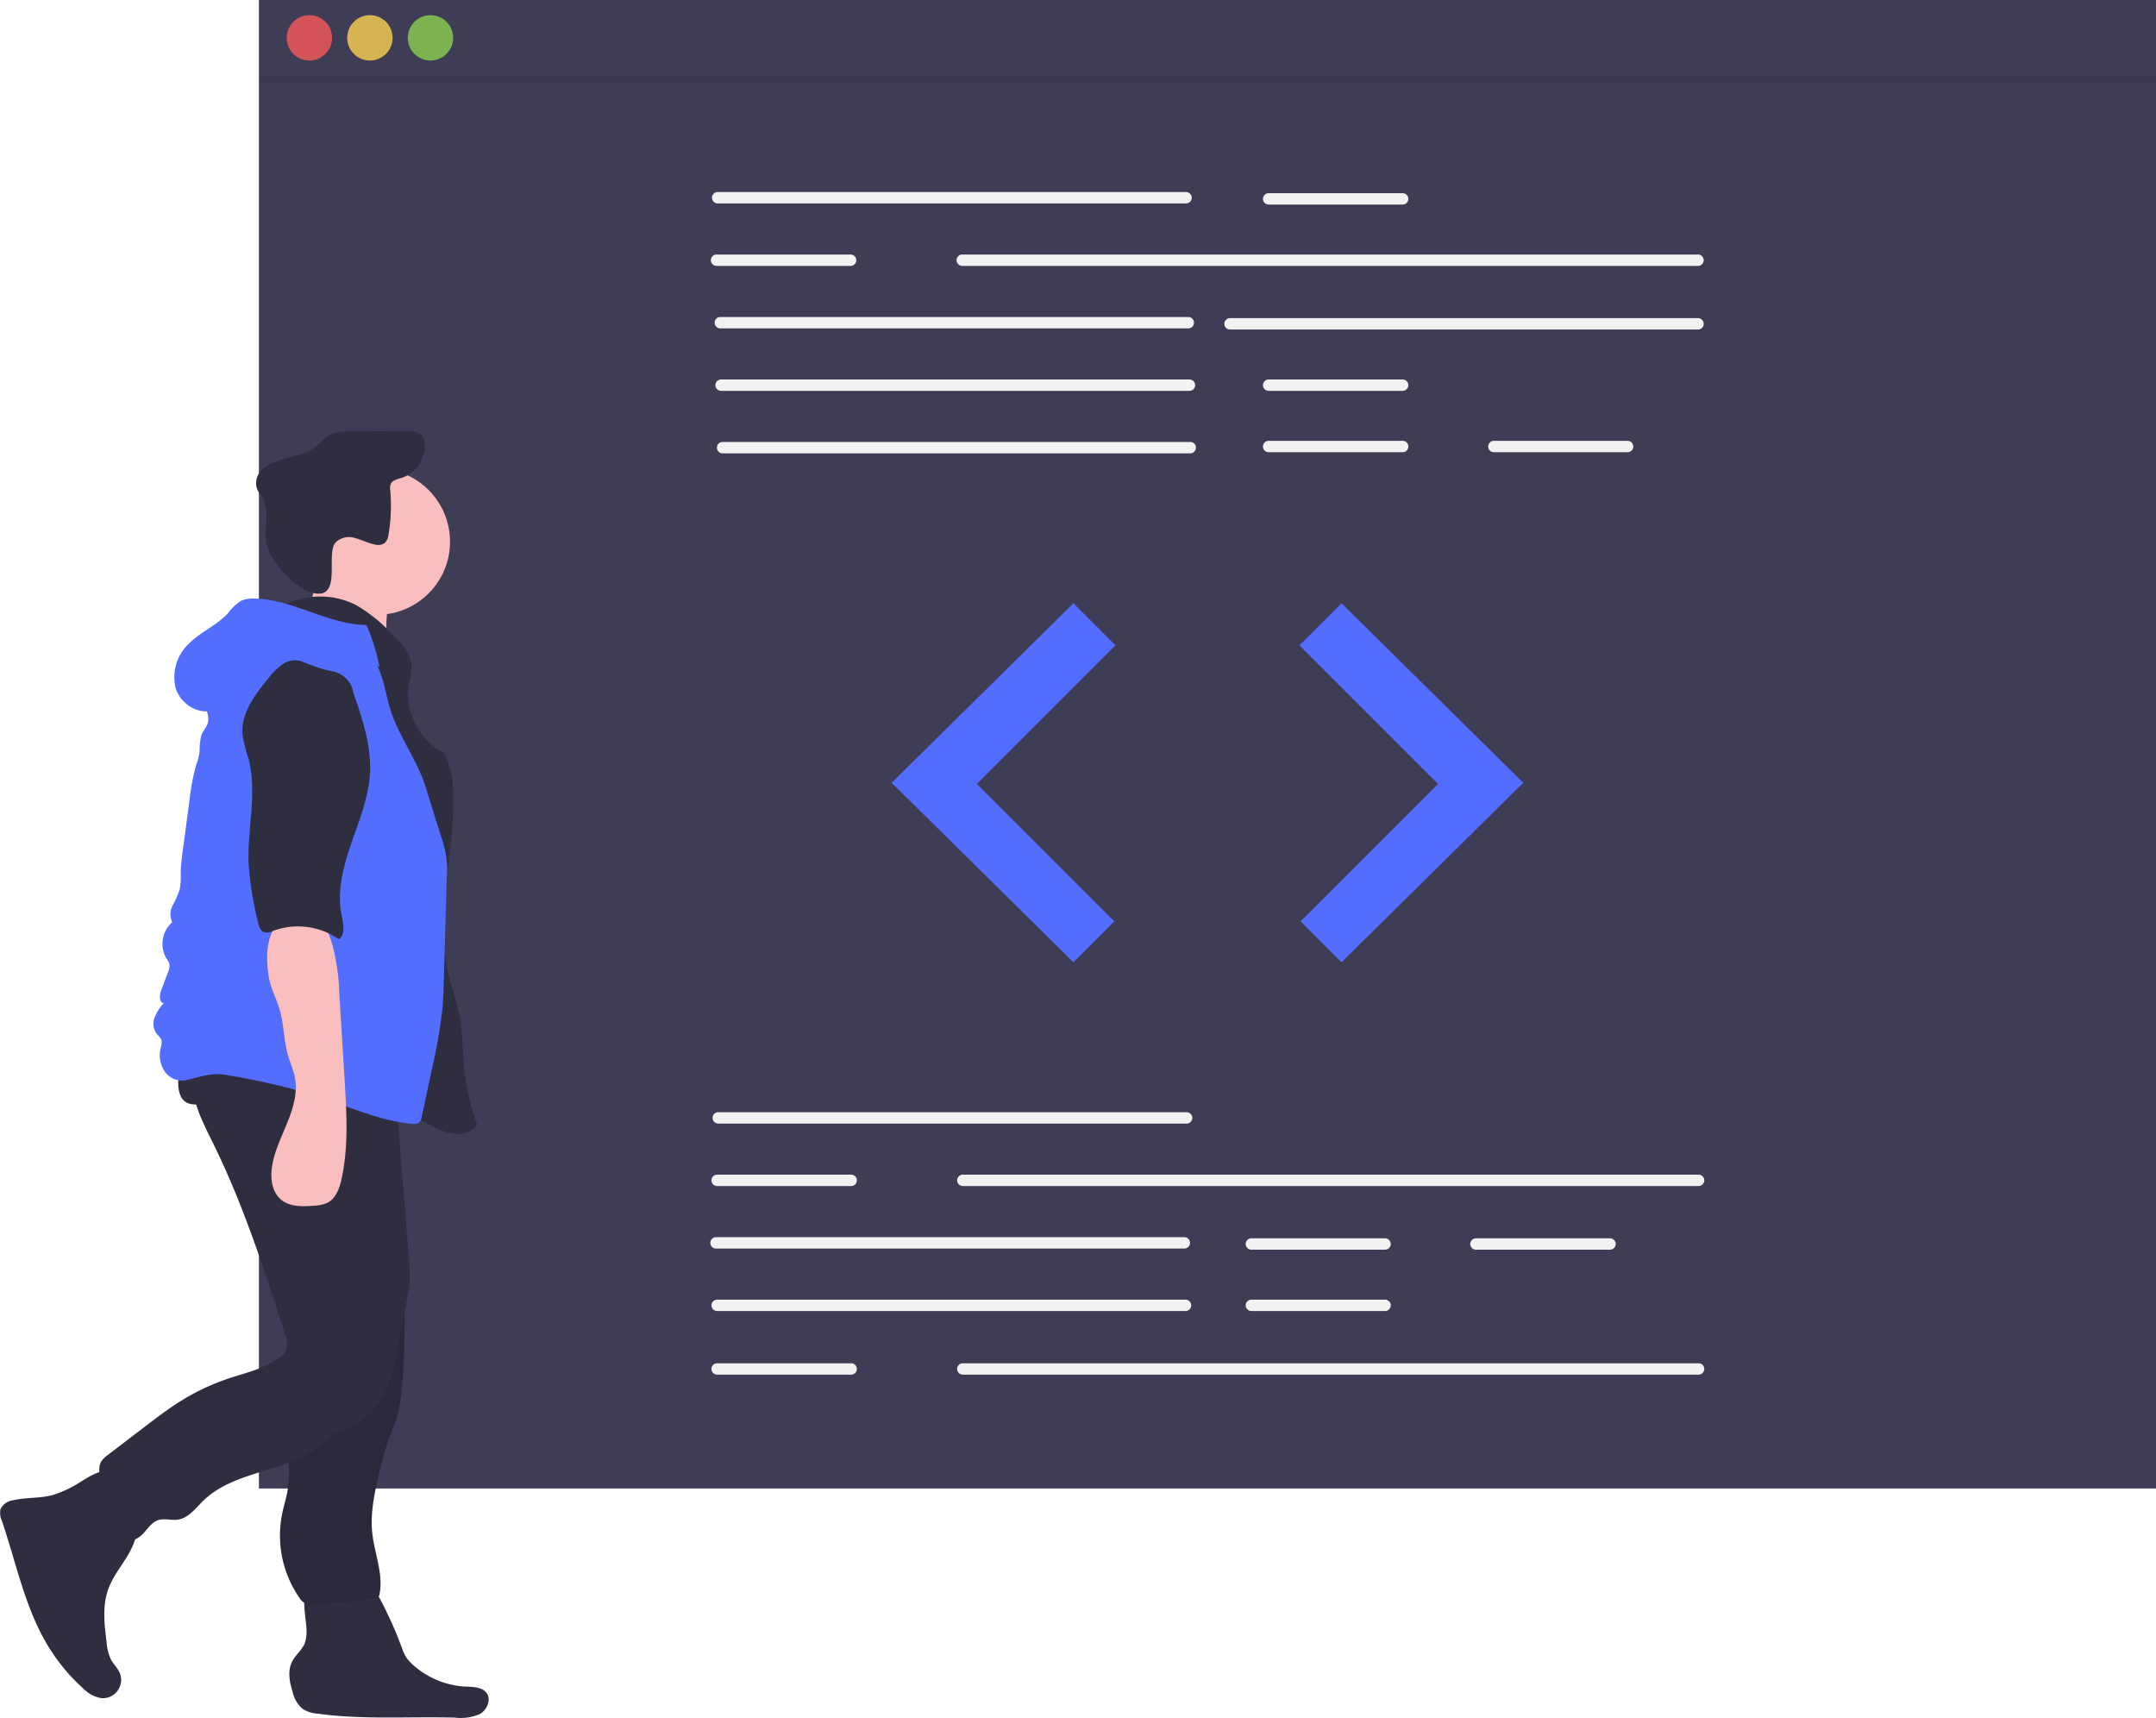 <svg xmlns="http://www.w3.org/2000/svg" width="432.946" height="344.93" viewBox="0 0 432.946 344.93"><g transform="translate(-2295.395 -51.067)"><rect width="380.953" height="298.886" transform="translate(2347.389 51.067)" fill="#3f3d56"/><path d="M507.893,262.907H413.913a1.141,1.141,0,1,1,0-2.281h93.981a1.141,1.141,0,1,1,0,2.281Z" transform="translate(2025.638 -170.995)" fill="#f2f2f2"/><path d="M658.538,287.673H510.724a1.141,1.141,0,0,1,0-2.281H658.538a1.141,1.141,0,0,1,0,2.281Z" transform="translate(1977.87 -183.215)" fill="#f2f2f2"/><path d="M508.794,312.439H414.813a1.141,1.141,0,0,1,0-2.281h93.981a1.141,1.141,0,1,1,0,2.281Z" transform="translate(2025.193 -195.434)" fill="#f2f2f2"/><path d="M710.972,312.889H616.992a1.141,1.141,0,1,1,0-2.281h93.981a1.141,1.141,0,0,1,0,2.281Z" transform="translate(1925.436 -195.657)" fill="#f2f2f2"/><path d="M509.244,337.2H415.264a1.141,1.141,0,1,1,0-2.281h93.981a1.141,1.141,0,1,1,0,2.281Z" transform="translate(2024.971 -207.654)" fill="#f2f2f2"/><path d="M509.695,361.97H415.714a1.141,1.141,0,0,1,0-2.281h93.981a1.141,1.141,0,0,1,0,2.281Z" transform="translate(2024.749 -219.874)" fill="#f2f2f2"/><path d="M659.218,263.358H632.3a1.141,1.141,0,1,1,0-2.281h26.917a1.141,1.141,0,0,1,0,2.281Z" transform="translate(1917.882 -171.217)" fill="#f2f2f2"/><path d="M659.218,337.2H632.3a1.141,1.141,0,1,1,0-2.281h26.917a1.141,1.141,0,0,1,0,2.281Z" transform="translate(1917.882 -207.654)" fill="#f2f2f2"/><path d="M659.218,361.52H632.3a1.141,1.141,0,1,1,0-2.281h26.917a1.141,1.141,0,0,1,0,2.281Z" transform="translate(1917.882 -219.652)" fill="#f2f2f2"/><path d="M748.375,361.52H721.458a1.141,1.141,0,0,1,0-2.281h26.917a1.141,1.141,0,0,1,0,2.281Z" transform="translate(1873.891 -219.652)" fill="#f2f2f2"/><path d="M440.379,287.673H413.462a1.141,1.141,0,1,1,0-2.281h26.917a1.141,1.141,0,0,1,0,2.281Z" transform="translate(2025.86 -183.215)" fill="#f2f2f2"/><path d="M508.119,627.639H414.138a1.141,1.141,0,1,1,0-2.281h93.981a1.141,1.141,0,1,1,0,2.281Z" transform="translate(2025.527 -350.959)" fill="#f2f2f2"/><path d="M507.218,677.17H413.237a1.141,1.141,0,1,1,0-2.281h93.981a1.141,1.141,0,1,1,0,2.281Z" transform="translate(2025.971 -375.398)" fill="#f2f2f2"/><path d="M507.668,701.936H413.688a1.141,1.141,0,1,1,0-2.281h93.981a1.141,1.141,0,1,1,0,2.281Z" transform="translate(2025.749 -387.618)" fill="#f2f2f2"/><path d="M652.239,677.62H625.322a1.141,1.141,0,0,1,0-2.281h26.917a1.141,1.141,0,0,1,0,2.281Z" transform="translate(1921.325 -375.62)" fill="#f2f2f2"/><path d="M652.239,701.936H625.322a1.141,1.141,0,0,1,0-2.281h26.917a1.141,1.141,0,0,1,0,2.281Z" transform="translate(1921.325 -387.618)" fill="#f2f2f2"/><path d="M741.4,677.62H714.479a1.141,1.141,0,1,1,0-2.281H741.4a1.141,1.141,0,0,1,0,2.281Z" transform="translate(1877.334 -375.62)" fill="#f2f2f2"/><path d="M658.764,652.4H510.949a1.141,1.141,0,0,1,0-2.281H658.764a1.141,1.141,0,0,1,0,2.281Z" transform="translate(1977.759 -363.178)" fill="#f2f2f2"/><path d="M440.6,652.4H413.688a1.141,1.141,0,1,1,0-2.281H440.6a1.141,1.141,0,0,1,0,2.281Z" transform="translate(2025.749 -363.178)" fill="#f2f2f2"/><path d="M658.764,727.152H510.949a1.141,1.141,0,0,1,0-2.281H658.764a1.141,1.141,0,0,1,0,2.281Z" transform="translate(1977.759 -400.06)" fill="#f2f2f2"/><path d="M440.6,727.152H413.688a1.141,1.141,0,1,1,0-2.281H440.6a1.141,1.141,0,0,1,0,2.281Z" transform="translate(2025.749 -400.06)" fill="#f2f2f2"/><path d="M483.512,401.13l-36.5,36.041,36.5,36.041L491.723,465l-27.6-27.6,27.829-27.829Z" transform="translate(2027.437 -228.923)" fill="#536dfe"/><path d="M617.107,401.13l36.5,36.041-36.5,36.041L608.895,465l27.6-27.6L608.667,409.57Z" transform="translate(1947.675 -228.923)" fill="#536dfe"/><circle cx="4.559" cy="4.559" r="4.559" transform="translate(2352.961 54.106)" fill="#d45358"/><circle cx="4.559" cy="4.559" r="4.559" transform="translate(2365.119 54.106)" fill="#d7b453"/><circle cx="4.559" cy="4.559" r="4.559" transform="translate(2377.277 54.106)" fill="#7cb24f"/><rect width="380.953" height="1.52" transform="translate(2347.389 66.264)" opacity="0.1"/><path d="M145.185,770.694a21.847,21.847,0,0,1-4.143,1.774c-2.573.7-5.323.445-7.922,1.045a3.259,3.259,0,0,0-2.56,1.8,3.776,3.776,0,0,0,.28,2.342c2.872,8.419,4.6,17.359,9.182,24.985a37.812,37.812,0,0,0,7.089,8.606,6.758,6.758,0,0,0,3.615,2,3.672,3.672,0,0,0,3.734-5.158c-.411-.912-1.174-1.619-1.666-2.49a9.5,9.5,0,0,1-.922-3.541c-.452-3.6-.888-7.365.359-10.773.837-2.286,2.372-4.235,3.651-6.306s2.341-4.444,2.057-6.861a11.917,11.917,0,0,0-1.849-4.587c-.852-1.43-2.535-5.273-4.247-5.75C150.066,767.286,146.734,769.9,145.185,770.694Z" transform="translate(2164.934 -421.202)" fill="#2f2e41"/><path d="M248.605,821.245a7.1,7.1,0,0,1-.336,2.4c-.536,1.415-1.865,2.384-2.551,3.732-.955,1.875-.522,4.141.111,6.147a6.3,6.3,0,0,0,1.982,3.345,6.532,6.532,0,0,0,3.016.966c9.137,1.265,18.418.539,27.639.8a9.435,9.435,0,0,0,4.927-.714c1.467-.821,2.374-2.886,1.376-4.239-.9-1.215-2.667-1.2-4.175-1.275A17.18,17.18,0,0,1,270,828.051a7.654,7.654,0,0,1-1.486-1.711,10.515,10.515,0,0,1-.777-1.782,79.431,79.431,0,0,0-4.6-10.192A5.4,5.4,0,0,0,261.155,812a5.229,5.229,0,0,0-2.148-.469c-2.3-.149-8.249-.931-10.026.856C247.34,814.036,248.642,819.148,248.605,821.245Z" transform="translate(2108.339 -442.671)" fill="#2f2e41"/><circle cx="14.678" cy="14.678" r="14.678" transform="translate(2356.407 145.163)" fill="#fbbebe"/><path d="M249.317,416.515a11.034,11.034,0,0,1-4.509,5.79l20.3,4.141a21.506,21.506,0,0,1-.285-9.052,5.218,5.218,0,0,0,.121-2.234c-.382-1.473-2.04-2.182-3.523-2.52-3.705-.845-6.982-1.3-10.425-2.934C249.946,411.508,250.093,414.437,249.317,416.515Z" transform="translate(2108.513 -244.553)" fill="#fbbebe"/><path d="M226.563,422.352a15.876,15.876,0,0,1,13.836.362,31.321,31.321,0,0,1,6.875,5.485c1.952,1.883,4.034,4.039,4.172,6.747a18.9,18.9,0,0,1-.549,3.893,13.053,13.053,0,0,0,6.981,13.409c1.613,2.687,1.946,5.942,1.97,9.075.094,11.872-3.652,23.891-.978,35.459.628,2.716,1.6,5.346,2.144,8.081.7,3.542.668,7.183,1.035,10.775a48.263,48.263,0,0,0,2.59,11.4,4.734,4.734,0,0,1-4.378,1.83,12.367,12.367,0,0,1-4.682-1.589c-7.155-3.661-13.708-8.489-21.118-11.6-4.9-2.059-10.125-3.341-14.881-5.718s-9.179-6.151-10.633-11.265a26.368,26.368,0,0,1-.7-6.84c-.145-9.683-.279-19.471,1.829-28.923,1.859-8.335,5.441-16.309,6.223-24.813.254-2.768.26-5.731,1.806-8.041C220.29,426.806,225.01,425.961,226.563,422.352Z" transform="translate(2126.589 -250.096)" fill="#2f2e41"/><path d="M247.874,377.822a3.793,3.793,0,0,1,3.915-.948c1.382.334,2.656,1.046,4.051,1.316a2.368,2.368,0,0,0,1.9-.266,2.758,2.758,0,0,0,.818-1.809,34.529,34.529,0,0,0,.34-8.8,2.607,2.607,0,0,1,.08-1.235c.345-.833,1.4-1.031,2.26-1.3a6.746,6.746,0,0,0,4.566-6.906,2.746,2.746,0,0,0-.839-1.895,3.452,3.452,0,0,0-2.2-.521q-5.918-.048-11.837,0a8.6,8.6,0,0,0-4.26.776,20.7,20.7,0,0,0-2.472,2.083c-2.192,1.769-5.156,2.128-7.822,3.035a7.755,7.755,0,0,0-3.428,2.044,3.612,3.612,0,0,0-.756,3.745,13.3,13.3,0,0,0,.956,1.471c1.573,2.515.526,5.777.761,8.733.293,3.692,5.757,9.682,9.462,10.555C249.35,389.312,245.894,380.246,247.874,377.822Z" transform="translate(2114.863 -217.774)" fill="#2f2e41"/><path d="M244.273,694.113a43.808,43.808,0,0,1,.732,8.12c-.181,3.8-1.55,7.454-1.8,11.246-.189,2.832.248,5.7-.145,8.506-.252,1.8-.839,3.535-1.2,5.316a21.983,21.983,0,0,0,3.532,16.852,2.76,2.76,0,0,0,1.025.993,2.9,2.9,0,0,0,1.27.168,91.156,91.156,0,0,0,12.751-1.159,1.224,1.224,0,0,0,.819-.361,1.148,1.148,0,0,0,.178-.483c.782-4.02-1-8.051-1.455-12.122-.484-4.346.559-8.7,1.594-12.951a57.52,57.52,0,0,1,1.757-6.194c.5-1.366,1.1-2.7,1.538-4.084a31.137,31.137,0,0,0,1.115-6.688q.452-5.357.479-10.739a45.063,45.063,0,0,0-.844-10.137c-.951-4.224-2.9-8.146-4.831-12.021a7.613,7.613,0,0,0-2.846,1.353,63.511,63.511,0,0,1-7.776,4.3c-1.807.839-5.33,1.435-6.477,3.184-1.131,1.725-.4,5.244-.315,7.146Q243.593,689.251,244.273,694.113Z" transform="translate(2110.178 -372.184)" fill="#2f2e41"/><path d="M244.273,694.113a43.808,43.808,0,0,1,.732,8.12c-.181,3.8-1.55,7.454-1.8,11.246-.189,2.832.248,5.7-.145,8.506-.252,1.8-.839,3.535-1.2,5.316a21.983,21.983,0,0,0,3.532,16.852,2.76,2.76,0,0,0,1.025.993,2.9,2.9,0,0,0,1.27.168,91.156,91.156,0,0,0,12.751-1.159,1.224,1.224,0,0,0,.819-.361,1.148,1.148,0,0,0,.178-.483c.782-4.02-1-8.051-1.455-12.122-.484-4.346.559-8.7,1.594-12.951a57.52,57.52,0,0,1,1.757-6.194c.5-1.366,1.1-2.7,1.538-4.084a31.137,31.137,0,0,0,1.115-6.688q.452-5.357.479-10.739a45.063,45.063,0,0,0-.844-10.137c-.951-4.224-2.9-8.146-4.831-12.021a7.613,7.613,0,0,0-2.846,1.353,63.511,63.511,0,0,1-7.776,4.3c-1.807.839-5.33,1.435-6.477,3.184-1.131,1.725-.4,5.244-.315,7.146Q243.593,689.251,244.273,694.113Z" transform="translate(2110.178 -372.184)" opacity="0.1"/><path d="M189.092,605.518c-1.949,5.248.916,10.919,3.405,15.933,6.133,12.354,10.391,25.536,14.627,38.661a4.741,4.741,0,0,1,.281,3.026,3.964,3.964,0,0,1-1.429,1.7c-2.921,2.218-6.64,3.008-10.119,4.169a45.687,45.687,0,0,0-9.6,4.5c-2.521,1.562-4.883,3.366-7.24,5.166l-7.5,5.731a5.019,5.019,0,0,0-1.254,1.214c-.724,1.135-.427,2.618-.067,3.915a66.582,66.582,0,0,0,3.674,10.026A3.5,3.5,0,0,0,175.2,701.3c1.171.629,2.6-.205,3.5-1.189s1.668-2.208,2.929-2.631,2.645.089,3.96-.1c2.127-.3,3.539-2.258,5.072-3.762,6.264-6.146,16.722-5.7,23.613-11.133a30,30,0,0,1,3.157-2.466c1.165-.689,2.486-1.066,3.695-1.675,3.676-1.851,5.987-5.678,7.225-9.6s1.591-8.069,2.481-12.087a52.555,52.555,0,0,0,1.27-6.25,33.481,33.481,0,0,0-.128-5.91l-2.486-30.758c-.2-2.5-.405-5.011-.8-7.493-7.384.264-14.763.561-22.152.648C200.658,606.965,194.671,607.376,189.092,605.518Z" transform="translate(2145.514 -341.169)" fill="#2f2e41"/><path d="M201.811,607.971c1,1.611,3.44,1.578,5.119.694s2.983-2.367,4.666-3.243c2.261-1.177,4.937-1.132,7.485-1.06a48.66,48.66,0,0,1,12,1.341c4.015,1.143,7.923,3.345,12.074,2.906a2.483,2.483,0,0,0,1.905-.894,2.809,2.809,0,0,0,.314-1.437l.136-3.627a3.275,3.275,0,0,0-.289-1.837,3.081,3.081,0,0,0-1.376-1.053c-5.909-2.86-12.647-3.393-19.207-3.618q-5-.171-10.009-.141c-2.832.017-6.233-.393-8.986.364C201.947,597.383,199.936,604.956,201.811,607.971Z" transform="translate(2130.081 -336.427)" fill="#2f2e41"/><path d="M238.112,427.047c-7.742-.069-14.757-5.179-22.5-5.3a5.834,5.834,0,0,0-2.732.471,10.171,10.171,0,0,0-2.607,2.481c-2.289,2.479-5.6,3.8-7.955,6.221a9.227,9.227,0,0,0-2.561,8.69c.87,3.041,4.156,5.374,7.234,4.643a18.643,18.643,0,0,1,7.263-9.868,36.92,36.92,0,0,1,5.676-2.98c3.479-1.576,7.37-3.183,11-2a15.52,15.52,0,0,1,3.753,2.047l6.056,4.068A42.157,42.157,0,0,0,238.112,427.047Z" transform="translate(2130.881 -250.486)" fill="#536dfe"/><path d="M202.061,447.7c-1.028,1.282.453,3.141.226,4.769-.151,1.082-1.041,1.908-1.411,2.935a15.731,15.731,0,0,0-.326,3.364,14.43,14.43,0,0,1-.646,2.4,43.047,43.047,0,0,0-1.361,7.105l-1.355,10.119a38.34,38.34,0,0,0-.429,4.6,13.732,13.732,0,0,1-.229,3.438,25.392,25.392,0,0,1-1.411,3.128,3.666,3.666,0,0,0-.05,3.305,5.777,5.777,0,0,0-1.209,7.211,4,4,0,0,1,.623,1.148,2.948,2.948,0,0,1-.274,1.692l-1.37,3.651c-.351.934-.462,2.357.513,2.57a8.616,8.616,0,0,0-1.85,2.921,3.478,3.478,0,0,0,.493,3.3,4.2,4.2,0,0,1,.858,1.042,2.772,2.772,0,0,1-.1,1.643,6.031,6.031,0,0,0,.746,4.728,4.241,4.241,0,0,0,4.265,1.828c2.741-.618,5.2-1.594,7.967-1.087a142.335,142.335,0,0,1,17.683,4.028c6.578,2.1,12.946,5.18,19.821,5.826a1.923,1.923,0,0,0,1.326-.206,1.991,1.991,0,0,0,.613-1.26l2.125-9.962a102.519,102.519,0,0,0,1.953-11.159c.242-2.422.311-4.858.38-7.291l.548-19.367a19.35,19.35,0,0,0-1.115-8.419l-3.15-10.055c-1.8-5.738-5.921-10.826-7.389-16.657-.929-3.69-1.616-7.651-4.107-10.527-3.552-4.1-9.7-4.739-15.078-4.034a18.013,18.013,0,0,0-6.983,2.129c-2.431,1.457-4.221,3.753-5.954,6C204.975,444.388,203.522,445.874,202.061,447.7Z" transform="translate(2134.921 -256.622)" fill="#536dfe"/><path d="M236.858,561.087c.443,1.911,1.374,3.673,1.944,5.551.955,3.145.874,6.533,1.826,9.679.4,1.32.979,2.588,1.266,3.938.669,3.146-.308,6.4-1.522,9.38s-2.692,5.916-3.086,9.108c-.277,2.248.121,4.787,1.854,6.246,1.8,1.515,4.414,1.412,6.757,1.211a7.1,7.1,0,0,0,2.452-.511c1.792-.848,2.547-2.969,2.966-4.906,1.4-6.494,1-13.225.595-19.857l-1.067-17.343a40.591,40.591,0,0,0-1.454-9.953c-.374-1.166-1.027-3.523-2.092-4.267s-4.068-.77-5.374-.832C235.8,548.244,235.865,556.8,236.858,561.087Z" transform="translate(2112.684 -313.048)" fill="#fbbebe"/><path d="M238.8,446.565a4.219,4.219,0,0,0-4.038.357,12.446,12.446,0,0,0-3.025,2.937c-2.7,3.3-5.568,7.089-5.167,11.338a28.751,28.751,0,0,0,1.174,4.647c1.813,6.778-.192,13.946.038,20.959a65.623,65.623,0,0,0,1.893,12c.179.808.466,1.743,1.248,2.015a2.71,2.71,0,0,0,1.8-.279,14.372,14.372,0,0,1,13.153,1.658c1.451-.774.908-3.223.582-4.836-.967-4.791.346-9.734,1.939-14.354s3.5-9.235,3.765-14.116c.3-5.53-1.534-10.927-3.343-16.162a5.2,5.2,0,0,0-4.378-4.334A30.2,30.2,0,0,1,238.8,446.565Z" transform="translate(2117.53 -262.558)" fill="#2f2e41"/></g></svg>